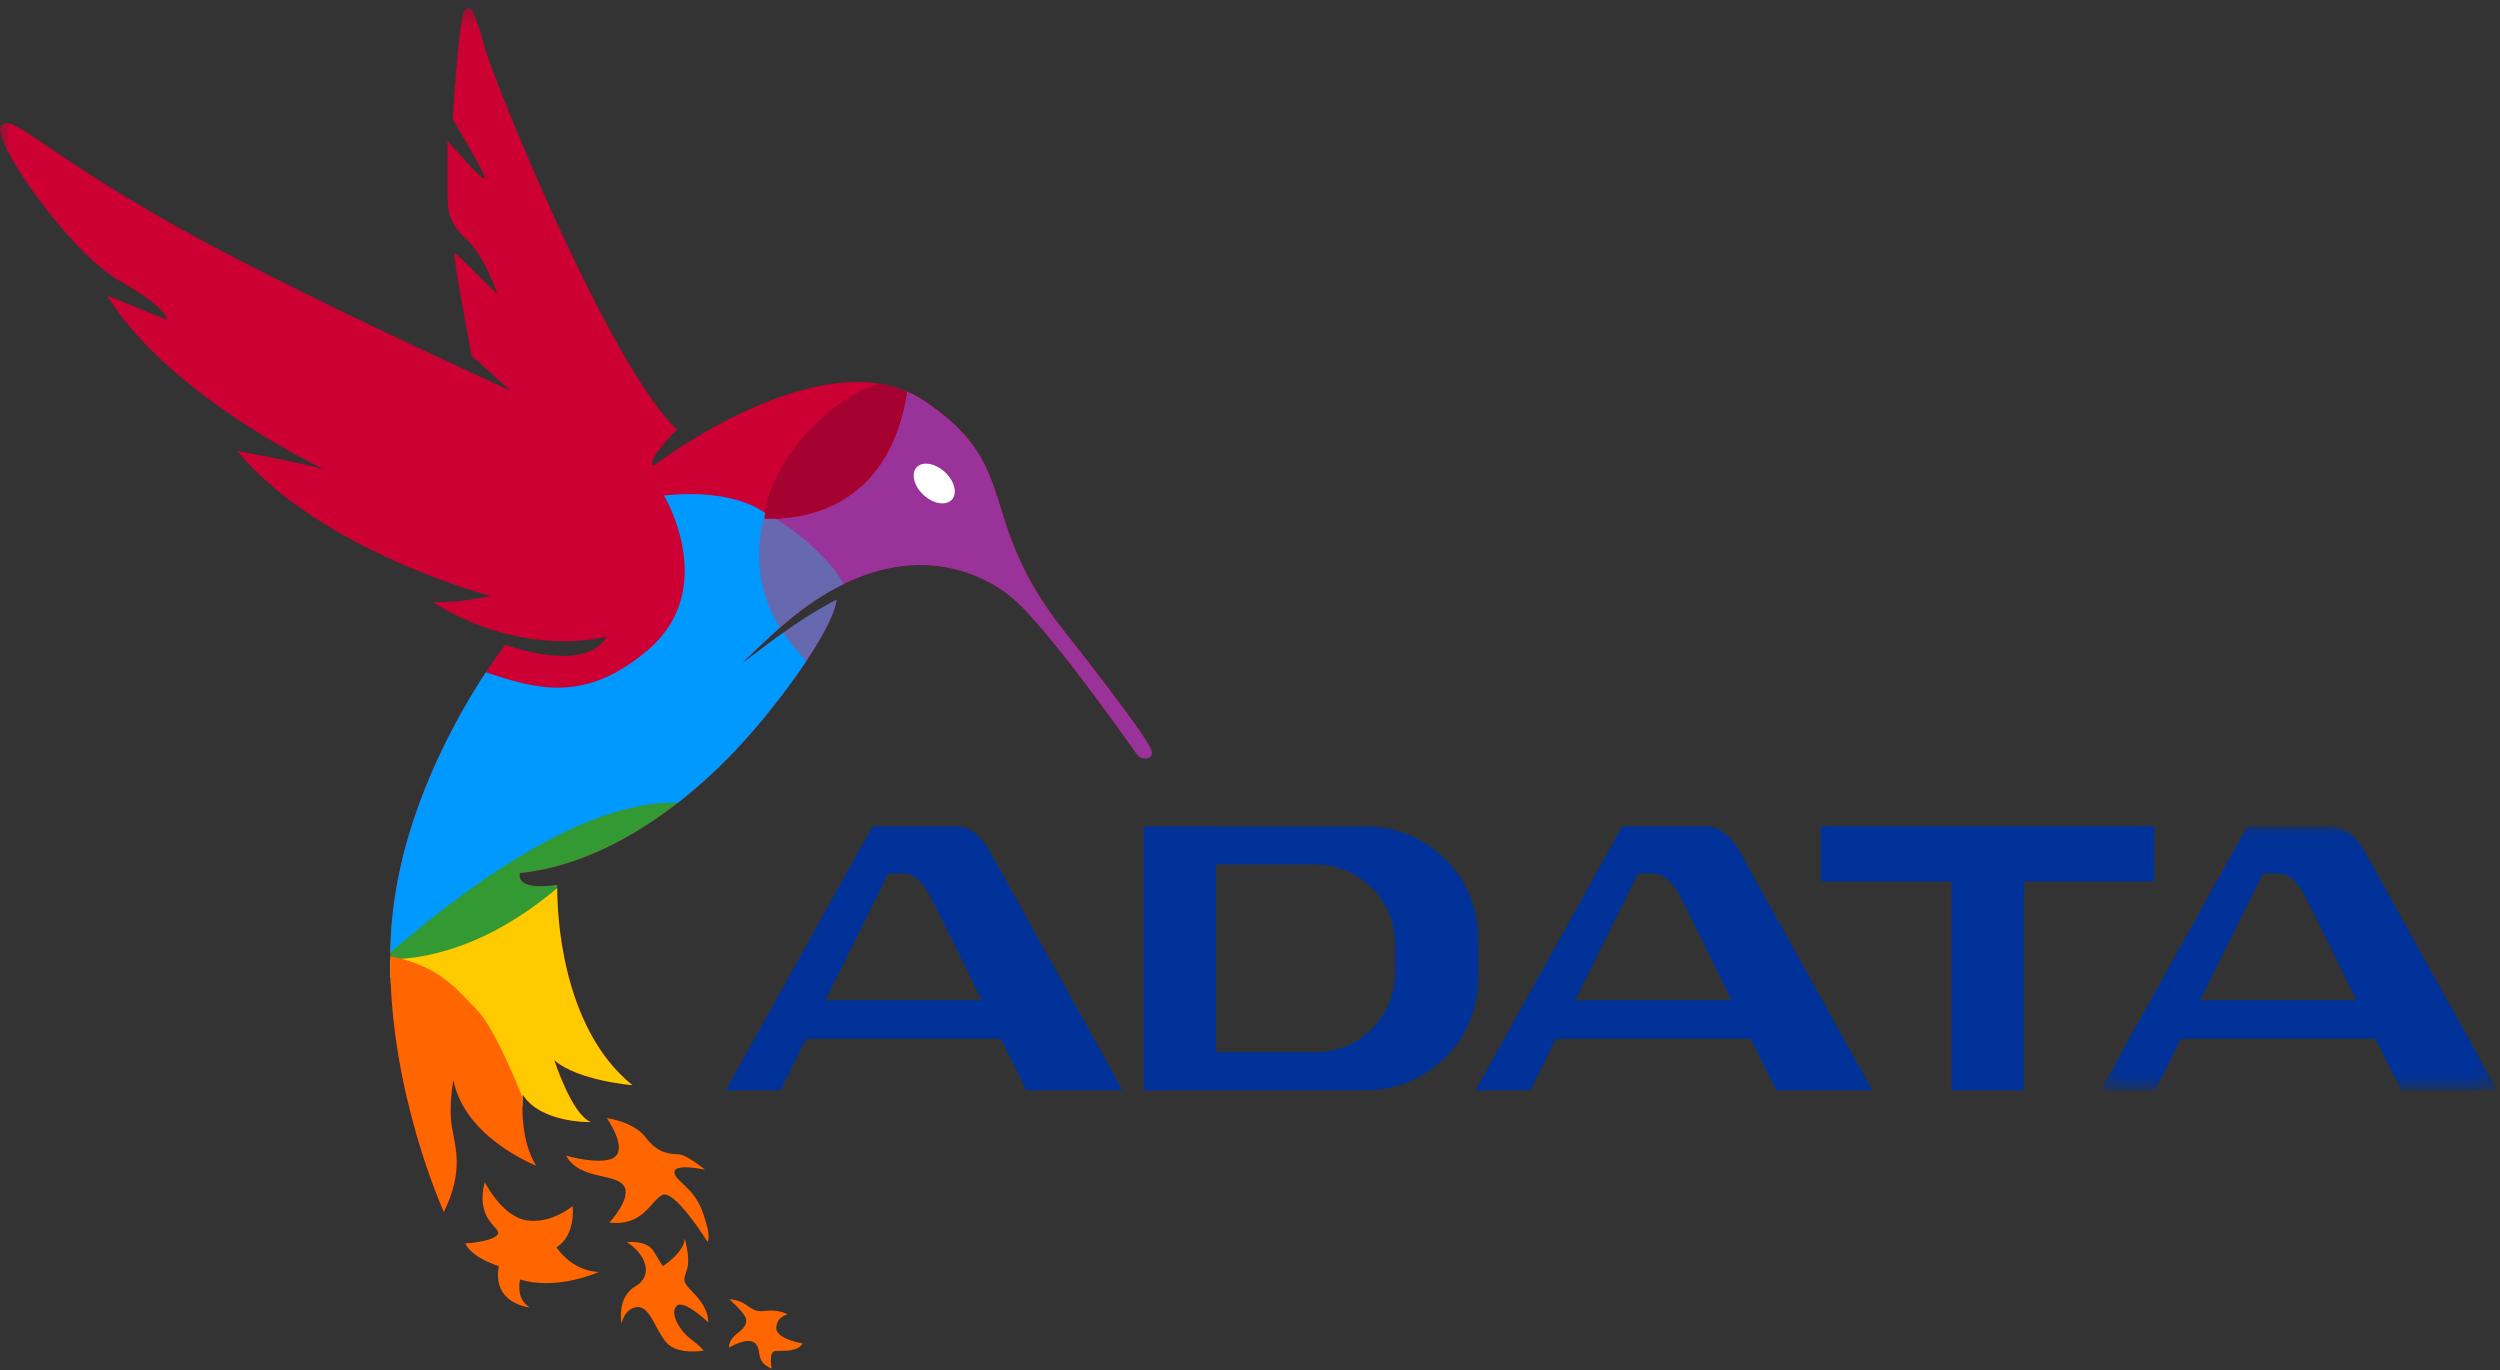 <svg xmlns="http://www.w3.org/2000/svg" xmlns:xlink="http://www.w3.org/1999/xlink" width="135" height="74" viewBox="0 0 135 74">
    <rect x="0" y="0" width="135" height="74" fill="#333333" stroke="none"/>
    <defs>
        <path id="a" d="M21.683 14.296V.036H.252v14.26h21.43z"/>
        <path id="c" d="M0 65.263V.227h62.14v65.036H0z"/>
    </defs>
    <g fill="none" fill-rule="evenodd">
        <path fill="#003299" d="M116.344 44.62H98.32v2.98h7.06v11.28h3.907V47.6h7.058zM44.565 54.014l3.407-6.852.816.018s.715-.092 1.32.995c.606 1.086 2.903 5.839 2.903 5.839h-8.446zM55.43 58.88h5.191l-7.018-12.626s-.712-1.633-1.967-1.633h-4.521L39.189 58.88h2.958l1.384-2.785h10.514l1.384 2.785zM85.052 54.014l3.407-6.852.816.018s.715-.092 1.32.995c.606 1.086 2.903 5.839 2.903 5.839h-8.446zm10.865 4.866h5.19l-7.018-12.626s-.712-1.633-1.967-1.633H87.6L79.676 58.88h2.958l1.384-2.785h10.514l1.385 2.785z"/>
        <g transform="translate(113.174 44.584)">
            <mask id="b" fill="#fff">
                <use xlink:href="#a"/>
            </mask>
            <path fill="#003299" d="M5.628 9.43l3.406-6.852.817.018s.715-.091 1.32.995c.605 1.087 2.903 5.84 2.903 5.84H5.628zm10.865 4.866h5.19L14.665 1.67S13.953.037 12.698.037H8.177L.252 14.296H3.21l1.383-2.784h10.515l1.385 2.784z" mask="url(#b)"/>
        </g>
        <path fill="#003299" d="M75.342 52.52a4.31 4.31 0 0 1-4.316 4.302H65.67V46.68h5.355a4.31 4.31 0 0 1 4.316 4.303v1.536zm-1.583-7.892h-8.088v-.007h-3.907V58.88h3.907v-.006h8.088c3.348 0 6.063-2.706 6.063-6.044v-2.158c0-3.338-2.715-6.044-6.063-6.044z"/>
        <path fill="#FFF" d="M50.841 25.384s-.303-.763-1.162-.458c-.859.306-.808 1.12.556 2.088 1.364.967 1.314-.764.606-1.63"/>
        <g transform="translate(0 .18)">
            <mask id="d" fill="#fff">
                <use xlink:href="#c"/>
            </mask>
            <path fill="#C03" d="M57.443 33.874c-4.855-6.166-2.171-8.831-7.54-12.412-5.367-3.58-14.605 3.501-14.605 3.501-.474-.238 1.264-1.95 1.264-1.95-3.592-3.302-9.868-18.738-10.381-20.608-.514-1.87-.79-2.546-1.106-1.989-.315.557-.631 5.848-.631 5.848S26.18 9.13 26.18 9.447c0 .318-2.014-2.029-2.014-2.029v2.427c0 1.352 0 1.95 1.027 2.904 1.026.955 1.658 2.944 1.658 2.944s-2.092-2.069-2.29-2.228c-.197-.16.908 5.57.908 5.57l2.092 1.87s-12.276-5.53-18.908-9.35C2.024 7.736.602 5.906.05 6.623c-.552.715 3.671 6.802 6.395 8.354 2.723 1.551 2.566 2.108 2.566 2.108l-3.237-1.313c3.355 5.45 11.723 9.39 11.723 9.39-1.065-.32-4.697-.995-4.697-.995 4.54 5.45 13.697 7.837 13.697 7.837-2.013.438-3.158.318-3.158.318 5.053 3.143 9.434 1.87 9.434 1.87-1.223 2.069-5.486.438-5.486.438s-5.408 6.882-6.119 14.918c-.71 8.036 2.803 15.715 2.803 15.715 1.066-2.188.631-3.422.434-4.575-.197-1.154.079-2.546.079-2.546.632 3.143 4.46 4.615 4.46 4.615-.947-1.512-.71-3.82-.71-3.82.987 1.552 3.671 1.472 3.671 1.472-1.026-.398-1.974-3.342-1.974-3.342 1.263 1.114 4.224 1.353 4.224 1.353-4.302-3.461-4.066-10.82-4.066-10.82-2.368.357-2.013-.637-2.013-.637 5.013-.517 9.947-4.257 13.579-8.872 3.632-4.615 3.513-5.888 3.513-5.888l-2.756 1.825c-.432.296-2.077 1.418-2.313 1.583.348-.376 1.914-1.846 2.223-2.075l.003.006c5.845-5.038 10.4-3.035 12.316-1.458 1.934 1.591 6.671 8.355 6.671 8.355l.83-.16s.157-.238-4.698-6.405" mask="url(#d)"/>
        </g>
        <path fill="#939" d="M49.904 21.643a5.667 5.667 0 0 0-.918-.49c-1.349 8.564-9.294 6.693-9.294 6.693l.337.882c2.694.4 4.264 1.876 5.104 3.027 4.48-2.413 7.91-.804 9.507.51 1.935 1.59 6.671 8.354 6.671 8.354.309.568 1.117.364.83-.16 0 0 .157-.238-4.698-6.404-4.855-6.167-2.171-8.832-7.54-12.412"/>
        <path fill="#6668B0" d="M42.321 33.716l.003.006c1.127-.971 2.205-1.68 3.227-2.181-.398-.92-3.31-4.297-7.12-4.772 0 0 1.328 4.335 1.665 7.323.05.434.185.88.374 1.326.595-.58 1.609-1.522 1.851-1.702M42.777 33.83c-1.375.943-1.686 1.28-2.27 1.68.359.808.902 1.61 1.478 2.332 3.282-4.257 3.182-5.458 3.182-5.458s-1.015.502-2.39 1.445"/>
        <path fill="#393" d="M39.736 40.488c-3.044-1.184-7.984-1.816-12.574.937-3.165 1.898-5.019 5.668-6.003 8.413a25.986 25.986 0 0 0-.058 3.292c2.249-.112 5.689-1.448 9.097-3.197-.138-1.283-.11-2.153-.11-2.153-2.368.358-2.013-.637-2.013-.637 4.179-.431 8.3-3.104 11.66-6.655"/>
        <path fill="#FFCB00" d="M30.086 47.958c-3.847 3.252-7.192 3.828-9.011 3.845-.002.335.002.669.013 1l.213.164 3.57 4.073 3.336 2.713c.001-.385.026-.635.026-.635.987 1.551 3.67 1.472 3.67 1.472-1.025-.398-1.972-3.342-1.972-3.342 1.263 1.114 4.223 1.353 4.223 1.353-3.907-3.144-4.07-9.502-4.068-10.643"/>
        <path fill="#F60" d="M28.944 62.937c-.802-1.278-.756-3.12-.723-3.66-.644-1.608-1.666-3.935-2.473-4.749-1.023-1.03-1.965-2.362-4.671-2.891-.08 7.301 2.893 13.806 2.893 13.806 1.066-2.188.631-3.421.434-4.575-.197-1.154.079-2.546.079-2.546.632 3.143 4.46 4.615 4.46 4.615"/>
        <path fill="#F60" d="M26.172 63.831s.94 1.876 2.28 2.07c1.34.193 2.47-.772 2.47-.772s.192 1.56-.87 2.227c0 0 .783 1.262 2.28 1.333 0 0-2.245 1.017-4.246.403 0 0-.278 1.034.522 1.507 0 0-2.053-.175-1.67-2.227 0 0-1.462-.438-1.81-1.227 0 0 1.375-.07 1.723-.455.348-.387-1.218-.667-.679-2.859M30.575 62.41s2.122.597 2.679.018c.557-.579-.487-2.052-.487-2.052s1.479.193 2.122 1.07c.644.877 1.357.86 1.792.894.435.035 1.392.824 1.392.824s-1.687-.368-1.653.14c.035.509 1.062.79 1.549 2.21.487 1.42.226 1.526.226 1.526s-1.775-2.859-2.436-2.508c-.661.35-1.01 1.684-2.853 1.49 0 0 1.287-1.384.748-2.033-.54-.65-2.366-.28-3.08-1.579M33.845 67.076s1.08-.14 1.462.508c.382.65.487.79.487.79s1.148-.737 1.183-1.491c0 0 .296 1.016.14 1.595-.157.58-.349.65.226 1.228.574.579.904 1.122.904 1.7 0 0-1.357-1.296-1.722-.876-.366.421.191 1.333.748 1.754.557.42.73.648.73.648s-1.409.263-2.018-.438c-.608-.701-.887-1.98-1.583-1.911-.696.07-.835.894-.835.894s-.295-1.403.748-2.017c1.044-.613.488-1.806-.47-2.384M39.378 70.162s.905.772.922 1.122c.018.351-.278.543-.609.824-.33.281-.33.666-.33.666s1.026-.631 1.426-.227c.4.403-.07.929.888 1.367 0 0-.21-.946.208-.964.418-.017 1.166.07 1.462-.403 0 0-1.444-.229-1.427-.842.018-.614.61-.72.61-.72s-.4-.298-1.253-.192c-.853.106-.853-.578-1.897-.631"/>
        <path fill="#FFF" d="M51.874 23.255l-.051-.05.051.05M52.204 23.623l.004.005-.004-.005M50.648 22.175c-.07-.052-.136-.105-.208-.157.072.052.139.105.208.157M52.76 24.374c.014.024.03.047.045.07l-.046-.07M52.495 23.992c.02.026.038.052.056.078-.018-.026-.036-.052-.056-.078"/>
        <path fill="#A50231" d="M48.985 21.157c-.469-.2-.957-.342-1.46-.424-2.502.564-5.859 4.058-6.216 6.976a4.268 4.268 0 0 0-.022.307c2.392.05 6.731-.736 7.698-6.859"/>
        <path fill="#FFF" d="M51.133 22.562l-.206-.17.206.17M49.132 21.221c.13.06.26.118.387.185-.128-.067-.258-.125-.387-.185M51.539 22.923c-.053-.05-.108-.098-.163-.147l.163.147"/>
        <path fill="#09F" d="M42.291 34.176c-.517.353-1.968 1.458-2.193 1.615.297-.32 1.478-1.434 2.011-1.898-.905-1.484-1.535-3.56-.8-6.184 0 0-1.55-1.357-5.456-.95 0 0 3.03 5.024-.876 8.351-3.416 2.908-6.06 2.081-8.74 1.192-1.61 2.45-4.558 7.64-5.07 13.427-.05.574-.077 1.146-.088 1.713 3.66-3.187 10.362-8.293 15.512-8.086 1.85-1.439 3.568-3.185 5.063-5.085a41.174 41.174 0 0 0 1.895-2.589c-.369-.357-.87-.947-1.258-1.506"/>
        <path fill="#FFF" d="M51.404 26.978c-.31.348-.99.242-1.519-.238-.528-.479-.704-1.15-.393-1.498.311-.348.99-.24 1.52.238.527.48.703 1.15.392 1.498"/>
    </g>
</svg>
